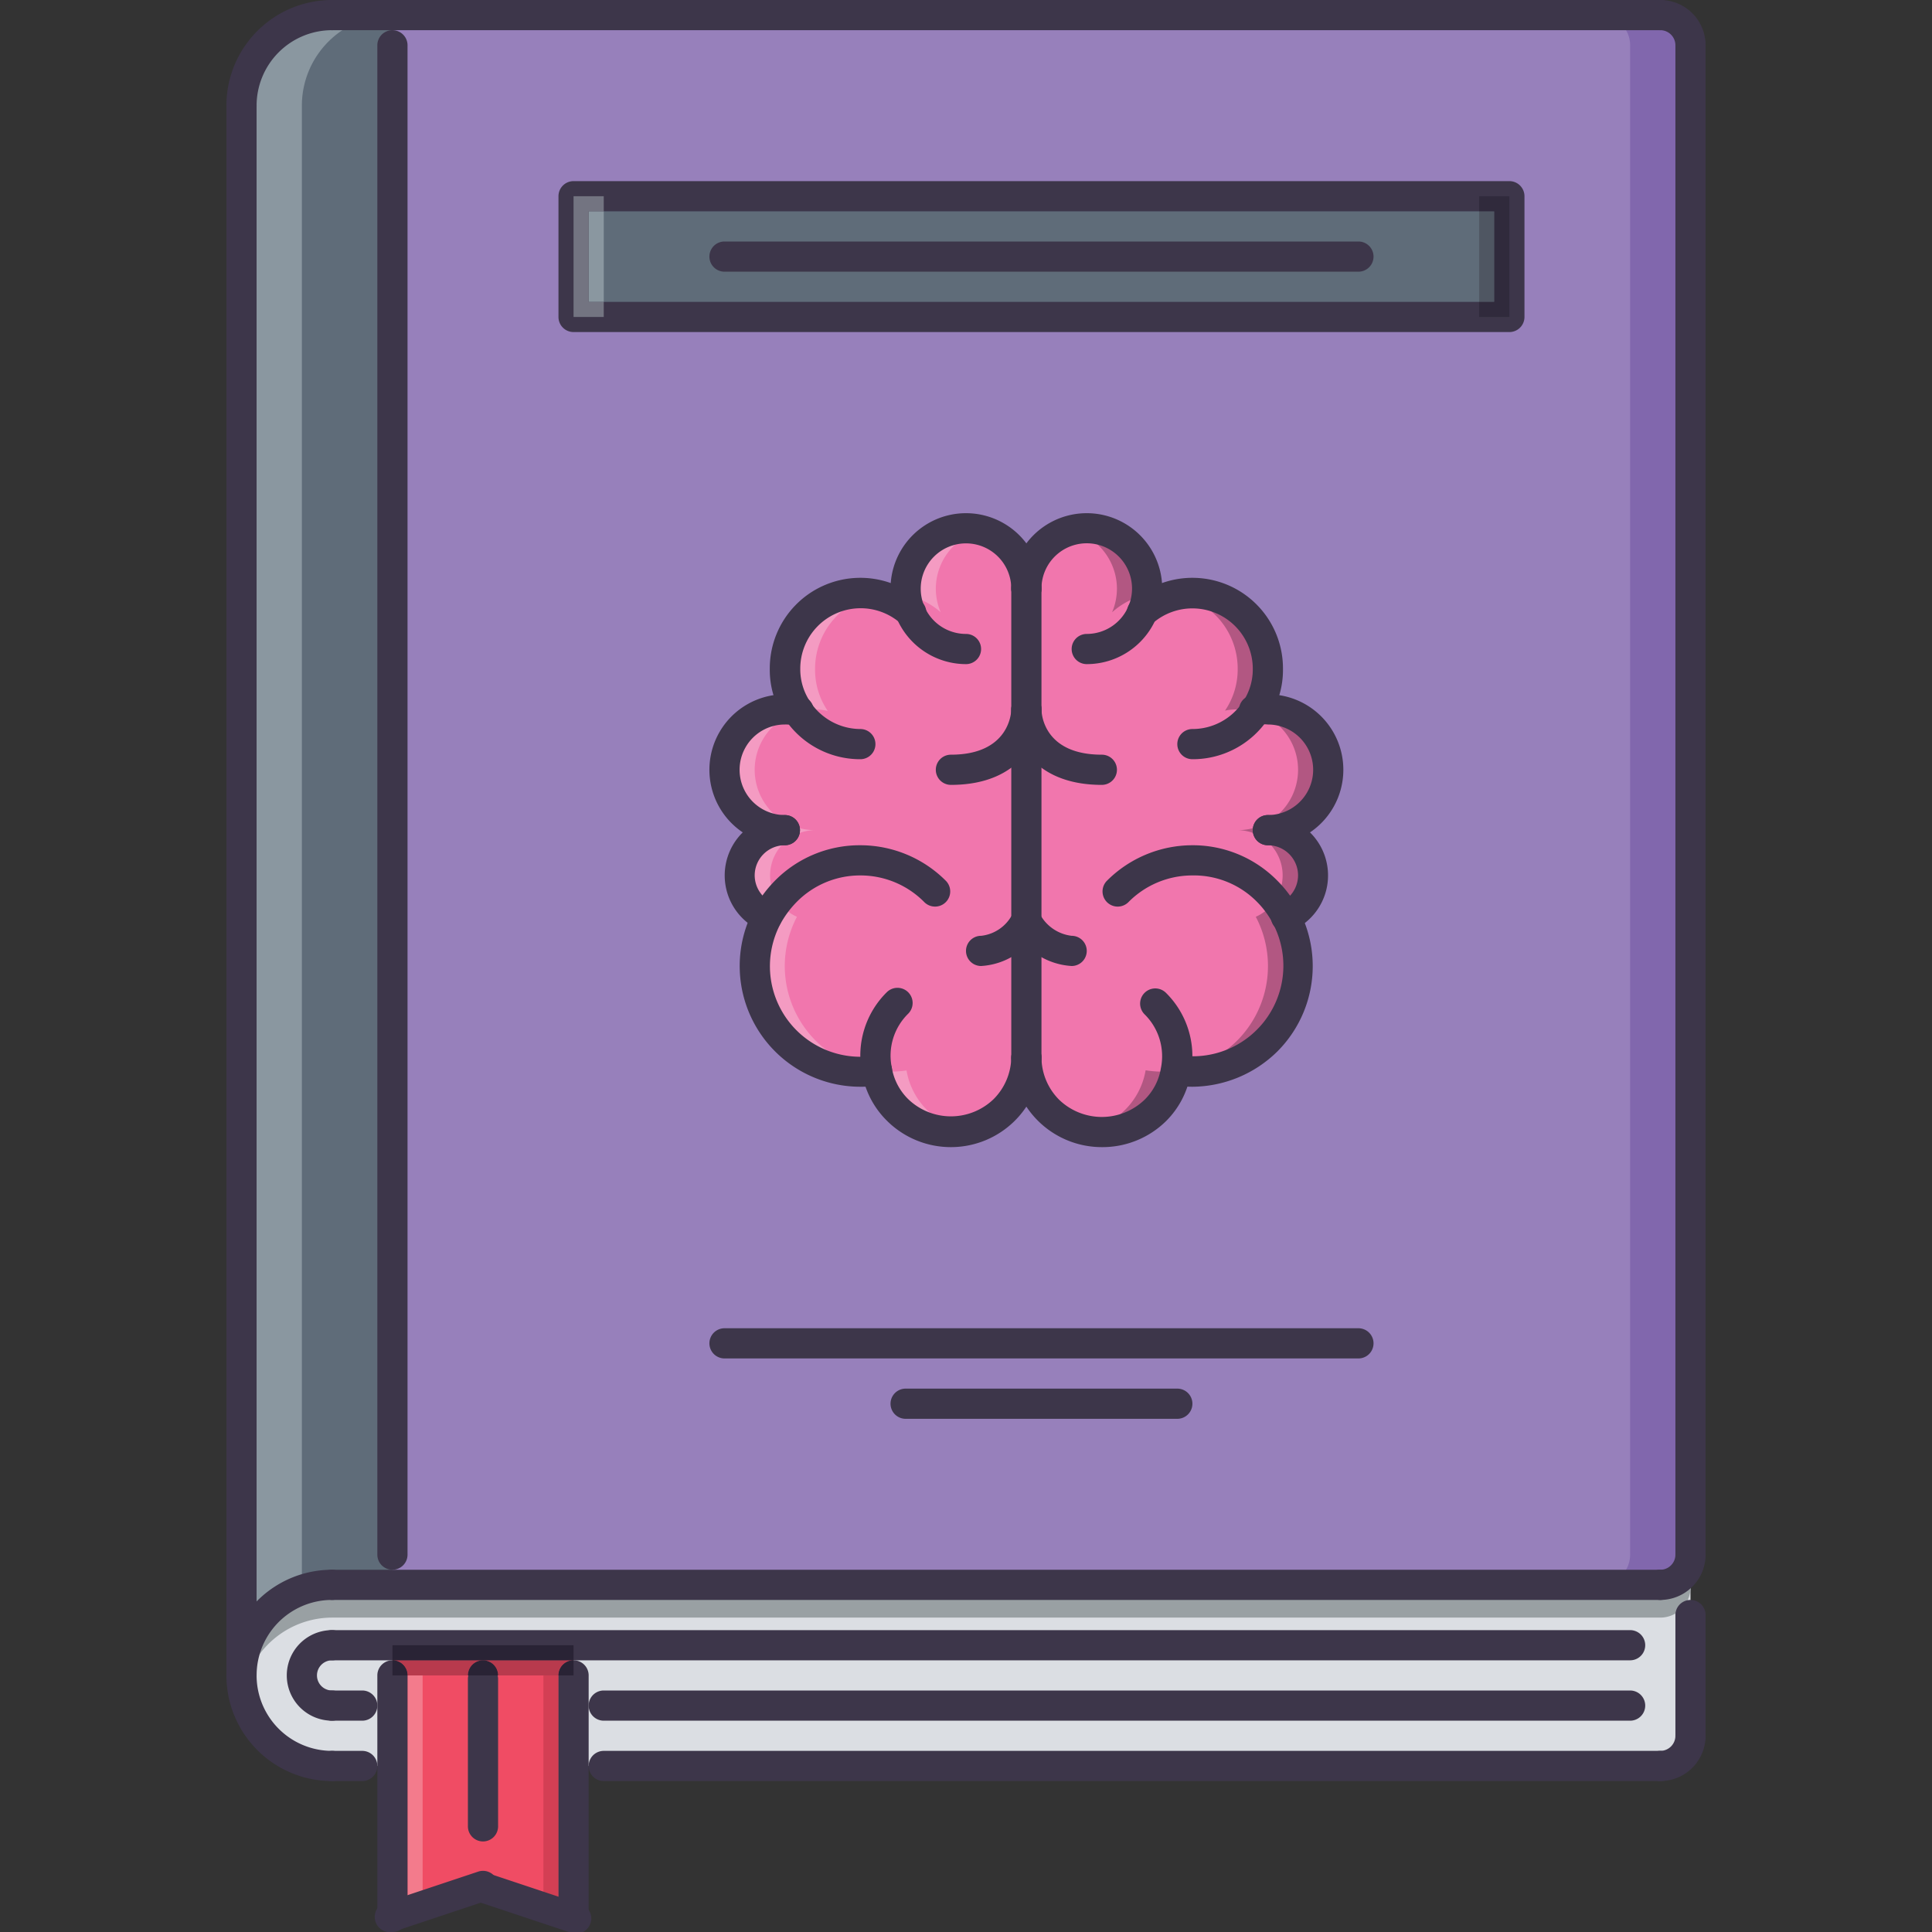 <svg id="Layer_1" data-name="Layer 1" xmlns="http://www.w3.org/2000/svg" viewBox="0 0 128 128"><rect x="0" y="0" width="128" height="128" fill="#333333" stroke="none"/><defs><style>.cls-1{fill:#dbdee3;}.cls-2{fill:#f04c64;}.cls-3{fill:#f37b8c;}.cls-4{fill:#d33f54;}.cls-5{fill:#5f6c79;}.cls-6{fill:#fff;}.cls-7{fill:#8a97a0;}.cls-8{fill:#f176ad;}.cls-9{fill:#f49bc2;}.cls-10{fill:#b25782;}.cls-11{fill:#aaadae;}.cls-12{fill:#9780bb;}.cls-13{fill:#c4c4c3;}.cls-14{fill:#8167ad;}.cls-15{fill:#99a0a3;}.cls-16{fill:#9ea4a6;}.cls-17{fill:#7c8287;}.cls-18{fill:#3d364a;}.cls-19{fill:#737481;}.cls-20{fill:#4f5662;}.cls-21{fill:#302a3c;}.cls-22{fill:#b83a4d;}.cls-23{fill:#292335;}</style></defs><title>livro-da-disciplina</title><path class="cls-1" d="M22,105a6,6,0,0,0,0,12h88a2,2,0,0,0,2-2V105H22"/><polyline class="cls-2" points="38 111 38 127 32 125 26 127 26 111 26 109 38 109 38 111"/><polyline class="cls-3" points="27 126.67 27 111 27 111 28 111 28 126.33 27 126.67"/><polyline class="cls-4" points="37 126.67 36 126.33 36 111 37 111 37 111 37 126.67"/><path class="cls-5" d="M22,105a6,6,0,0,0-6,6V7a6,6,0,0,1,6-6h4V105H22"/><path class="cls-6" d="M16,111h0m0,0h0m0,0h0m0,0h0m0,0h0m0,0a6,6,0,0,1,4-5.61h0a6,6,0,0,0-4,5.13h0v0h0c0,.13,0,.26,0,.39h0v0h0"/><path class="cls-7" d="M16,111V7a6,6,0,0,1,6-6h4a6,6,0,0,0-6,6v98.34A6,6,0,0,0,16,111h0"/><polyline class="cls-5" points="38 13 100 13 100 21 38 21 38 13"/><path class="cls-8" d="M84,68.94a7,7,0,0,1-6,2h0a4.83,4.83,0,0,1-1.36,2.62A5,5,0,0,1,68,70.08V39a4,4,0,1,1,7.68,1.56A5,5,0,0,1,84,44.32a4.84,4.84,0,0,1-.84,2.76A3.86,3.86,0,0,1,84,47a4,4,0,0,1,0,8,3,3,0,0,1,1.2,5.74A7,7,0,0,1,84,68.94"/><path class="cls-8" d="M68,61v9.08a5,5,0,0,1-8.54,3.46,4.83,4.83,0,0,1-1.36-2.62h0A7,7,0,0,1,50.8,60.74,3,3,0,0,1,52,55a4,4,0,0,1,0-8,3.86,3.86,0,0,1,.84.08A4.84,4.84,0,0,1,52,44.32a5,5,0,0,1,8.32-3.76A4,4,0,1,1,68,39V61h0"/><path class="cls-6" d="M60,39v0a3.9,3.9,0,0,1,.56-2A3.9,3.9,0,0,0,60,39v0"/><path class="cls-9" d="M62.32,40.56A4.93,4.93,0,0,0,60,39.42c0-.13,0-.26,0-.39v0a3.9,3.9,0,0,1,.56-2A4,4,0,0,1,64,35a4.09,4.09,0,0,1,1,.14A4,4,0,0,0,62,39a4,4,0,0,0,.32,1.56"/><path class="cls-6" d="M60.32,74.23a5,5,0,0,1-1.64-1.7,5,5,0,0,0,1.64,1.7m-2.18-3.11h0m0,0c0-.06,0-.12,0-.18h0c0,.06,0,.12,0,.18"/><path class="cls-9" d="M63,75a5,5,0,0,1-4.31-2.48,4.67,4.67,0,0,1-.54-1.41h0c0-.06,0-.12,0-.18A7.11,7.11,0,0,0,59,71a7.56,7.56,0,0,0,1.06-.08h0a4.83,4.83,0,0,0,1.36,2.62A5,5,0,0,0,64,74.9,4.88,4.88,0,0,1,63,75"/><path class="cls-6" d="M57,71a7.11,7.11,0,0,1-3.35-.84A7.23,7.23,0,0,1,52,68.94,7,7,0,0,1,50,64a7,7,0,0,0,7,7h0M50.8,60.74h0l-.21-.1A3,3,0,0,1,49,58h0a3,3,0,0,0,1.8,2.74h0M52,55h0a4,4,0,0,1-4-4h0a4,4,0,0,0,4,4h0m.87-7.92h0A4.84,4.84,0,0,1,52,44.32h0a4.84,4.84,0,0,0,.84,2.76"/><path class="cls-9" d="M57,71A7,7,0,0,1,50.8,60.74h0A3,3,0,0,1,52,55h0a4,4,0,0,1,0-8,3.86,3.86,0,0,1,.84.08h0A4.84,4.84,0,0,1,52,44.32a5,5,0,0,1,5-5,5.36,5.36,0,0,1,1,.1,5,5,0,0,0-4,4.92,4.84,4.84,0,0,0,.84,2.76A3.86,3.86,0,0,0,54,47a4,4,0,0,0,0,8,3,3,0,0,0-1.2,5.74A7,7,0,0,0,58,70.93,6.73,6.73,0,0,1,57,71"/><path class="cls-6" d="M58.1,70.94h0v0h0v0"/><path class="cls-10" d="M73.68,40.56A4,4,0,0,0,74,39a4,4,0,0,0-3-3.86A4.09,4.09,0,0,1,72,35a4,4,0,0,1,3.88,3A4.15,4.15,0,0,1,76,39v0c0,.13,0,.26,0,.39a4.93,4.93,0,0,0-2.28,1.14"/><path class="cls-10" d="M73,75a4.88,4.88,0,0,1-1-.11,5,5,0,0,0,2.54-1.36,4.83,4.83,0,0,0,1.36-2.62h0A7.56,7.56,0,0,0,77,71a7.11,7.11,0,0,0,.92-.06,4.91,4.91,0,0,1-1.36,2.6,5.25,5.25,0,0,1-1,.8A5,5,0,0,1,73,75"/><path class="cls-11" d="M83.16,47.08h0A3.86,3.86,0,0,1,84,47h0a3.86,3.86,0,0,0-.84.08M79,39.3h0m0,0h0"/><path class="cls-10" d="M79,71a6.73,6.73,0,0,1-1-.07A7,7,0,0,0,83.2,60.74,3,3,0,0,0,82,55a4,4,0,0,0,0-8,3.86,3.86,0,0,0-.84.08A4.84,4.84,0,0,0,82,44.32a5,5,0,0,0-4-4.92,5.25,5.25,0,0,1,1-.1h0a5,5,0,0,1,5,5,4.84,4.84,0,0,1-.84,2.76h0A3.86,3.86,0,0,1,84,47a4,4,0,0,1,4,4,3.87,3.87,0,0,1,0,.48h0a4,4,0,0,1-2.7,3.32A4.12,4.12,0,0,1,84,55h0a3,3,0,0,1,1.2,5.74h0A7,7,0,0,1,79,71"/><path class="cls-12" d="M100,21V13H38v8h62M112,3V103a2,2,0,0,1-2,2H26V1h84a2,2,0,0,1,2,2M76.54,73.54a4.83,4.83,0,0,0,1.36-2.62h0A7,7,0,0,0,85.2,60.74,3,3,0,0,0,84,55a4,4,0,0,0,0-8,3.86,3.86,0,0,0-.84.08A4.84,4.84,0,0,0,84,44.32a5,5,0,0,0-8.32-3.76A4,4,0,1,0,68,39a4,4,0,1,0-7.68,1.56A5,5,0,0,0,52,44.32a4.84,4.84,0,0,0,.84,2.76A3.86,3.86,0,0,0,52,47a4,4,0,0,0,0,8,3,3,0,0,0-1.2,5.74,7,7,0,0,0,7.28,10.18h0a4.83,4.83,0,0,0,1.36,2.62A5,5,0,0,0,68,70.08a5,5,0,0,0,8.54,3.46"/><path class="cls-13" d="M110,105h0a2,2,0,0,0,2-2V3h0V103a2,2,0,0,1-2,2"/><path class="cls-14" d="M110,105h-4a2,2,0,0,0,2-2V3a2,2,0,0,0-2-2h4a2,2,0,0,1,2,2V103a2,2,0,0,1-2,2h0"/><path class="cls-15" d="M16.1,112a6.64,6.64,0,0,1-.1-1h0v0h0v0h0c0-.13,0-.26,0-.39h0v0h0a6,6,0,0,1,4-5.1v0a6,6,0,0,1,2-.34h90a2,2,0,0,1-2,2H22a6,6,0,0,0-5.9,5"/><path class="cls-16" d="M16,111h0m0,0h0m0,0h0m0,0h0m0,0h0m0,0h0m0,0h0m0-.39h0m0,0h0m0,0h0m0,0h0m0,0a6,6,0,0,1,4-5.13v0a6,6,0,0,0-4,5.1"/><path class="cls-17" d="M110,105h0"/><path class="cls-18" d="M110,106H22a1,1,0,0,1,0-2h88a1,1,0,0,1,0,2Z"/><path class="cls-18" d="M110,2H22a1,1,0,0,1,0-2h88a1,1,0,0,1,0,2Z"/><path class="cls-18" d="M22,118a7,7,0,0,1,0-14,1,1,0,0,1,0,2,5,5,0,0,0,0,10,1,1,0,0,1,0,2Z"/><path class="cls-18" d="M22,114a3,3,0,0,1,0-6,1,1,0,0,1,0,2,1,1,0,0,0,0,2,1,1,0,0,1,0,2Z"/><path class="cls-18" d="M16,8a1,1,0,0,1-1-1,7,7,0,0,1,7-7,1,1,0,0,1,0,2,5,5,0,0,0-5,5,1,1,0,0,1-1,1Z"/><path class="cls-18" d="M16,112a1,1,0,0,1-1-1V7a1,1,0,0,1,2,0V111a1,1,0,0,1-1,1Z"/><path class="cls-18" d="M112,4a1,1,0,0,1-1-1,1,1,0,0,0-1-1,1,1,0,0,1,0-2,3,3,0,0,1,3,3,1,1,0,0,1-1,1Z"/><path class="cls-18" d="M110,106a1,1,0,0,1,0-2,1,1,0,0,0,1-1,1,1,0,0,1,2,0,3,3,0,0,1-3,3Z"/><path class="cls-18" d="M110,118H40a1,1,0,0,1,0-2h70a1,1,0,0,1,0,2Z"/><path class="cls-18" d="M110,118a1,1,0,0,1,0-2,1,1,0,0,0,1-1,1,1,0,0,1,2,0,3,3,0,0,1-3,3Z"/><path class="cls-18" d="M112,104a1,1,0,0,1-1-1V3a1,1,0,0,1,2,0V103a1,1,0,0,1-1,1Z"/><path class="cls-18" d="M112,116a1,1,0,0,1-1-1v-8a1,1,0,0,1,2,0v8a1,1,0,0,1-1,1Z"/><path class="cls-18" d="M26,104a1,1,0,0,1-1-1V3a1,1,0,0,1,2,0V103a1,1,0,0,1-1,1Z"/><path class="cls-18" d="M108,114H40a1,1,0,0,1,0-2h68a1,1,0,0,1,0,2Z"/><path class="cls-18" d="M108,110H22a1,1,0,0,1,0-2h86a1,1,0,0,1,0,2"/><path class="cls-18" d="M39,20H99V14H39v6m61,2H38a1,1,0,0,1-1-1V13a1,1,0,0,1,1-1h62a1,1,0,0,1,1,1v8a1,1,0,0,1-1,1"/><path class="cls-18" d="M90,18H48a1,1,0,0,1,0-2H90a1,1,0,0,1,0,2Z"/><path class="cls-18" d="M90,90H48a1,1,0,0,1,0-2H90a1,1,0,0,1,0,2Z"/><path class="cls-18" d="M78,94H60a1,1,0,0,1,0-2H78a1,1,0,0,1,0,2Z"/><path class="cls-18" d="M26,128a1,1,0,0,1-1-1V111a1,1,0,0,1,2,0v16a1,1,0,0,1-1,1"/><path class="cls-18" d="M38,128a1,1,0,0,1-1-1V111a1,1,0,0,1,2,0v16a1,1,0,0,1-1,1"/><path class="cls-18" d="M26,128a1,1,0,0,1-.32-2l6-2a1,1,0,1,1,.64,1.9l-6,2a1.25,1.25,0,0,1-.32,0Z"/><path class="cls-18" d="M38,128a1.25,1.25,0,0,1-.32,0l-6-2a1,1,0,0,1,.64-1.9l6,2a1,1,0,0,1-.32,2Z"/><path class="cls-18" d="M32,122a1,1,0,0,1-1-1v-9.76a1,1,0,0,1,2,0V121a1,1,0,0,1-1,1"/><path class="cls-18" d="M63,76a6,6,0,0,1-4.25-1.76,5.83,5.83,0,0,1-1.64-3.16,5.9,5.9,0,0,1,1.64-5.34,1,1,0,0,1,1.42,1.42,3.89,3.89,0,0,0-1.09,3.55,3.81,3.81,0,0,0,1.09,2.11,4.08,4.08,0,0,0,5.66,0A4,4,0,0,0,67,70.06a1,1,0,0,1,1-1,1,1,0,0,1,1,1A6,6,0,0,1,63,76Z"/><path class="cls-18" d="M57,50.3a6,6,0,0,1-5-2.66,5.79,5.79,0,0,1-1-3.32,6,6,0,0,1,10-4.51,1,1,0,1,1-1.32,1.5,4,4,0,0,0-6.66,3,3.85,3.85,0,0,0,.66,2.19A4,4,0,0,0,57,48.3a1,1,0,0,1,0,2Z"/><path class="cls-18" d="M50.8,61.74a1.14,1.14,0,0,1-.4-.08A4,4,0,0,1,52,54a1,1,0,0,1,0,2,2,2,0,0,0-2,2,2,2,0,0,0,1.2,1.82,1,1,0,0,1-.4,1.92Z"/><path class="cls-18" d="M52,56a5,5,0,0,1,0-10,4.82,4.82,0,0,1,1.07.11,1,1,0,1,1-.46,1.94A3.07,3.07,0,0,0,52,48a3,3,0,0,0,0,6,1,1,0,0,1,0,2Z"/><path class="cls-18" d="M64,44a5,5,0,0,1-4.6-3.06A4.89,4.89,0,0,1,59,39a5,5,0,0,1,10,0,1,1,0,0,1-2,0,3,3,0,1,0-3,3,1,1,0,0,1,0,2Z"/><path class="cls-18" d="M57,72a8,8,0,0,1-7.07-11.73,8.25,8.25,0,0,1,1.43-1.94A7.88,7.88,0,0,1,57,56h0a8,8,0,0,1,5.66,2.35,1,1,0,0,1-1.42,1.42A5.94,5.94,0,0,0,57,58h0a5.89,5.89,0,0,0-4.21,1.75,6.52,6.52,0,0,0-1.09,1.47,6,6,0,0,0,6.25,8.72,1,1,0,0,1,1.14.84,1,1,0,0,1-.84,1.14A8.62,8.62,0,0,1,57,72Z"/><path class="cls-18" d="M73,76a6,6,0,0,1-6-5.91,1,1,0,0,1,2,0,4,4,0,0,0,1.17,2.77,4.08,4.08,0,0,0,5.66,0,3.75,3.75,0,0,0,1.08-2.08,3.9,3.9,0,0,0-1.08-3.58,1,1,0,0,1,1.42-1.42,5.9,5.9,0,0,1,1.63,5.37,5.8,5.8,0,0,1-1.63,3.13A6,6,0,0,1,73,76Z"/><path class="cls-18" d="M79,50.3a1,1,0,0,1,0-2,4,4,0,0,0,3.33-1.78,3.84,3.84,0,0,0,.67-2.2,4,4,0,0,0-6.66-3A1,1,0,1,1,75,39.81a6,6,0,0,1,10,4.51,5.8,5.8,0,0,1-1,3.33,6,6,0,0,1-5,2.65Z"/><path class="cls-18" d="M85.2,61.74a1,1,0,0,1-.92-.6,1,1,0,0,1,.52-1.32A2,2,0,0,0,86,58a2,2,0,0,0-2-2,1,1,0,0,1,0-2,4,4,0,0,1,1.6,7.66,1.14,1.14,0,0,1-.4.08Z"/><path class="cls-18" d="M84,56a1,1,0,0,1,0-2,3,3,0,0,0,0-6,3.16,3.16,0,0,0-.61,0,1,1,0,1,1-.46-1.94A4.82,4.82,0,0,1,84,46a5,5,0,0,1,0,10Z"/><path class="cls-18" d="M72,44a1,1,0,0,1,0-2,3,3,0,0,0,2.76-1.83A3,3,0,1,0,69,39a1,1,0,0,1-2,0,5,5,0,0,1,10,0,5,5,0,0,1-5,5Z"/><path class="cls-18" d="M79,72a8.08,8.08,0,0,1-1.2-.09,1,1,0,1,1,.3-2,6,6,0,0,0,5.16-10.18A5.86,5.86,0,0,0,79,58h0a5.94,5.94,0,0,0-4.24,1.77,1,1,0,0,1-1.42-1.42A8,8,0,0,1,79,56h0a7.85,7.85,0,0,1,5.63,2.35,8,8,0,0,1,0,11.31A8.1,8.1,0,0,1,79,72Z"/><path class="cls-18" d="M68,71.08a1,1,0,0,1-1-1V39a1,1,0,0,1,2,0V70.08a1,1,0,0,1-1,1Z"/><path class="cls-18" d="M71,64a4.68,4.68,0,0,1-3.89-2.55,1,1,0,0,1,1.78-.9A2.75,2.75,0,0,0,71,62a1,1,0,0,1,0,2Z"/><path class="cls-18" d="M65,64a1,1,0,0,1,0-2,2.65,2.65,0,0,0,2.08-1.44,1,1,0,1,1,1.8.88A4.64,4.64,0,0,1,65,64Z"/><path class="cls-18" d="M73,52c-4.75,0-6-3.27-6-5a1,1,0,0,1,2,0c0,.32.17,3,4,3a1,1,0,0,1,0,2Z"/><path class="cls-18" d="M63,52a1,1,0,0,1,0-2c3.94,0,4-2.88,4-3a1,1,0,0,1,2,0c0,1.73-1.25,5-6,5Z"/><path class="cls-18" d="M24,114H22a1,1,0,0,1,0-2h2a1,1,0,0,1,0,2Z"/><path class="cls-18" d="M24,118H22a1,1,0,0,1,0-2h2a1,1,0,0,1,0,2Z"/><polyline class="cls-7" points="40 20 39 20 39 14 40 14 40 20"/><polyline class="cls-19" points="40 21 38 21 38 13 40 13 40 14 39 14 39 20 40 20 40 21"/><polyline class="cls-20" points="99 20 98 20 98 14 99 14 99 20"/><polyline class="cls-21" points="100 21 98 21 98 20 99 20 99 14 98 14 98 13 100 13 100 21"/><path class="cls-22" d="M37,111H33A1,1,0,0,0,31,111H27a1,1,0,0,0-1-1H38a1,1,0,0,0-1,1"/><polyline class="cls-23" points="38 110 26 110 26 110 26 109 38 109 38 110"/><path class="cls-23" d="M27,111H26v-1h0a1,1,0,0,1,1,1"/><path class="cls-23" d="M38,111H37a1,1,0,0,1,1-1v1"/><path class="cls-23" d="M33,111H31A1,1,0,0,1,33,111"/></svg>